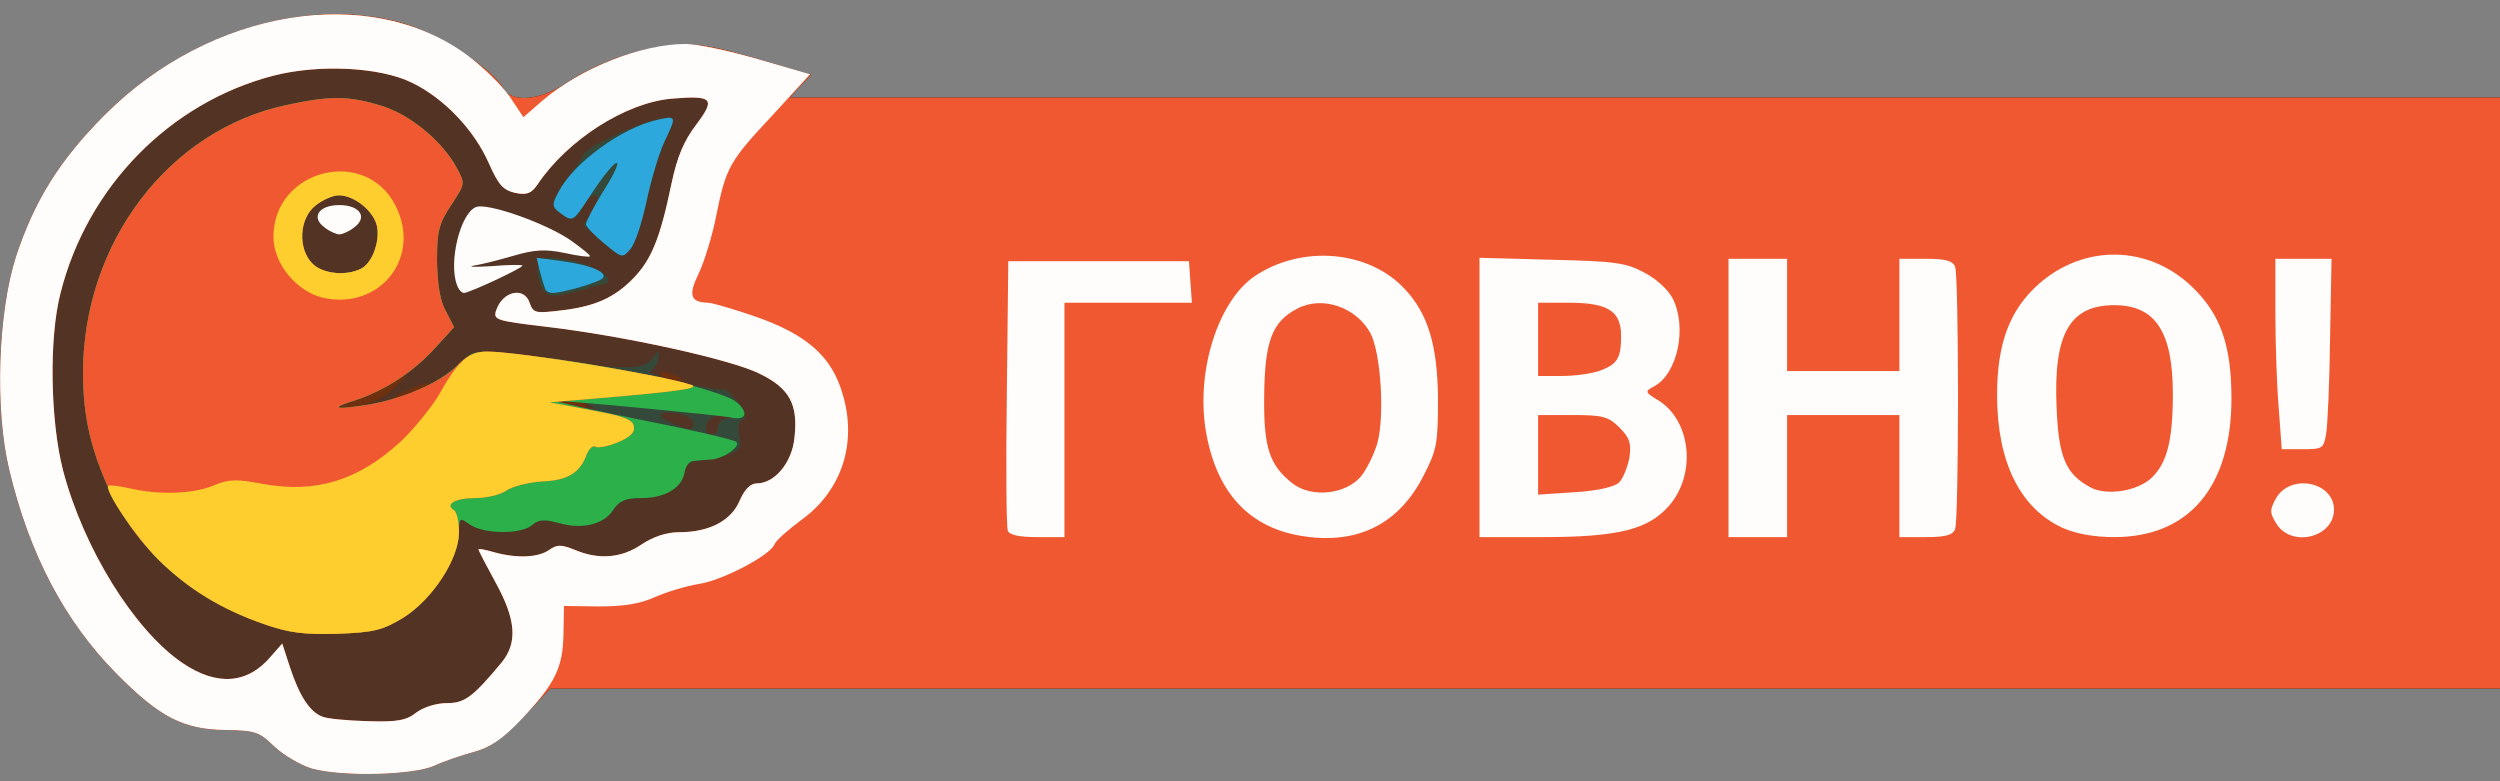 <!DOCTYPE svg PUBLIC "-//W3C//DTD SVG 20010904//EN" "http://www.w3.org/TR/2001/REC-SVG-20010904/DTD/svg10.dtd">
<svg version="1.0" xmlns="http://www.w3.org/2000/svg" width="512px" height="160px" viewBox="0 0 5120 1600" preserveAspectRatio="xMidYMid meet">
<rect x="0" y="0" width="5120" height="1600" fill="#808080" stroke="none"/>
<g id="layer101" fill="#6f3010" stroke="none">
<path d="M639 1574 c-24 -7 -59 -28 -78 -46 -30 -29 -38 -32 -99 -33 -87 -1 -136 -27 -223 -115 -107 -108 -179 -246 -220 -418 -30 -125 -23 -322 14 -437 38 -115 90 -198 182 -290 171 -171 421 -246 618 -185 68 21 177 93 197 130 17 31 75 27 130 -10 62 -41 142 -70 215 -77 51 -5 81 0 174 27 l112 33 -22 23 -22 24 1751 0 1752 0 0 605 0 605 -1997 0 -1996 0 -56 59 c-43 45 -67 62 -101 71 -25 7 -61 19 -80 28 -45 20 -191 23 -251 6z"/>
</g>
<g id="layer102" fill="#533424" stroke="none">
<path d="M639 1574 c-24 -7 -59 -28 -78 -46 -30 -29 -38 -32 -99 -33 -87 -1 -136 -27 -223 -115 -107 -108 -179 -246 -220 -418 -30 -125 -23 -322 14 -437 38 -115 90 -198 182 -290 171 -171 421 -246 618 -185 68 21 177 93 197 130 17 31 75 27 130 -10 62 -41 142 -70 215 -77 51 -5 81 0 174 27 l112 33 -22 23 -22 24 1751 0 1752 0 0 605 0 605 -1997 0 -1996 0 -56 59 c-43 45 -67 62 -101 71 -25 7 -61 19 -80 28 -45 20 -191 23 -251 6z m164 -776 l32 -29 -50 24 c-27 13 -61 29 -75 35 -21 8 -18 9 18 5 29 -4 54 -16 75 -35z m397 32 c0 -5 -17 -9 -37 -9 -38 1 -38 1 -8 9 43 11 45 11 45 0z m-345 -31 c22 -10 29 -16 15 -13 -28 7 -80 33 -65 33 6 0 28 -9 50 -20z m530 -29 c-28 -12 -37 -12 -30 0 3 6 16 10 28 9 21 0 21 -1 2 -9z"/>
</g>
<g id="layer103" fill="#35493a" stroke="none">
<path d="M540 1278 c-144 -51 -254 -145 -314 -270 -40 -86 -56 -155 -56 -246 1 -266 176 -496 417 -547 88 -19 127 -19 192 1 59 17 126 72 156 127 18 33 18 33 -11 77 -25 38 -29 53 -29 114 1 48 6 82 18 103 l17 33 -41 45 c-44 48 -102 85 -162 105 -52 16 -43 20 26 9 72 -12 155 -48 186 -83 29 -31 52 -32 200 -9 138 21 178 21 197 -3 14 -18 14 -18 12 1 -2 11 -9 22 -17 26 -13 5 137 42 151 36 3 -1 16 11 29 26 17 22 19 31 9 37 -8 5 -10 17 -6 34 5 22 2 28 -20 36 -15 6 -41 12 -58 13 -23 2 -32 8 -34 25 -5 31 -40 52 -88 52 -33 0 -45 5 -58 24 -19 30 -63 41 -112 27 -30 -8 -41 -7 -54 4 -22 20 -100 19 -128 -1 -21 -15 -22 -14 -22 18 0 52 -56 137 -114 173 -43 26 -60 30 -135 33 -69 2 -99 -2 -151 -20z m930 -402 c0 -8 8 -17 18 -19 11 -3 8 -5 -9 -6 -19 -1 -28 5 -32 19 -3 13 0 20 9 20 8 0 14 -6 14 -14z m-50 -10 c0 -15 -48 -28 -65 -18 -5 3 4 12 20 18 39 17 45 17 45 0z m-210 -36 c-8 -5 -31 -9 -50 -9 l-35 1 30 8 c17 4 39 8 50 9 16 1 17 -1 5 -9z m-470 -280 c25 -13 41 -65 30 -94 -11 -29 -47 -56 -76 -56 -12 0 -33 9 -48 21 -33 26 -37 88 -6 119 21 21 69 26 100 10z"/>
<path d="M1115 597 c-12 -15 -18 -45 -11 -62 6 -16 88 -2 124 21 26 17 25 23 -5 29 -10 2 -18 4 -18 5 0 1 -7 3 -15 5 -8 1 -26 6 -40 9 -15 3 -29 1 -35 -7z"/>
<path d="M1235 496 l-40 -34 18 -31 c14 -25 15 -31 4 -31 -8 0 -19 11 -25 25 -13 28 -20 30 -45 11 -16 -12 -17 -18 -7 -38 7 -13 19 -31 28 -41 8 -9 20 -27 26 -39 13 -25 168 -89 182 -75 3 3 -4 24 -15 48 -11 24 -28 79 -37 122 -9 42 -23 86 -33 97 -16 20 -17 19 -56 -14z"/>
</g>
<g id="layer104" fill="#2cb14a" stroke="none">
<path d="M540 1278 c-144 -51 -254 -145 -314 -270 -40 -86 -56 -155 -56 -246 1 -266 176 -496 417 -547 88 -19 127 -19 192 1 59 17 126 72 156 127 18 33 18 33 -11 77 -25 38 -29 53 -29 114 1 48 6 82 18 103 l17 33 -41 45 c-44 48 -102 85 -162 105 -52 16 -43 20 25 9 74 -12 145 -43 185 -81 32 -30 33 -31 105 -24 184 17 435 71 468 101 24 21 17 37 -13 30 -24 -5 -340 -35 -360 -34 -6 0 73 18 176 39 103 20 191 41 195 45 10 9 -27 35 -52 36 -12 1 -28 2 -36 3 -8 0 -16 11 -18 23 -5 32 -40 53 -88 53 -33 0 -45 5 -58 24 -19 30 -63 41 -112 27 -30 -8 -41 -7 -54 4 -22 20 -100 19 -128 -1 -21 -15 -22 -14 -22 18 0 52 -56 137 -114 173 -43 26 -60 30 -135 33 -69 2 -99 -2 -151 -20z m200 -728 c25 -13 41 -65 30 -94 -11 -29 -47 -56 -76 -56 -12 0 -33 9 -48 21 -33 26 -37 88 -6 119 21 21 69 26 100 10z"/>
</g>
<g id="layer105" fill="#ef5830" stroke="none">
<path d="M639 1574 c-24 -7 -59 -28 -78 -46 -30 -29 -38 -32 -99 -33 -87 -1 -136 -27 -223 -115 -107 -108 -179 -246 -220 -418 -30 -125 -23 -322 14 -437 38 -115 90 -198 182 -290 171 -171 421 -246 618 -185 68 21 177 93 197 130 17 31 75 27 130 -10 62 -41 142 -70 215 -77 51 -5 81 0 174 27 l112 33 -22 23 -22 24 1751 0 1752 0 0 605 0 605 -1997 0 -1996 0 -56 59 c-43 45 -67 62 -101 71 -25 7 -61 19 -80 28 -45 20 -191 23 -251 6z m214 -115 c15 -11 41 -19 62 -19 37 0 53 -12 113 -84 32 -40 29 -87 -13 -163 -19 -35 -35 -65 -35 -68 0 -2 15 1 32 6 47 13 91 11 113 -5 16 -11 24 -11 52 0 49 21 96 17 137 -11 24 -16 51 -25 77 -25 62 0 107 -24 124 -65 10 -23 22 -35 35 -35 36 0 72 -42 77 -93 8 -69 -10 -102 -72 -132 -59 -29 -276 -77 -438 -96 -101 -12 -107 -14 -101 -33 13 -40 58 -50 69 -15 7 20 12 21 62 15 71 -8 111 -26 150 -66 37 -38 55 -82 78 -193 12 -57 26 -89 51 -122 40 -53 34 -60 -50 -53 -94 8 -214 84 -276 177 -12 17 -21 21 -45 16 -25 -6 -34 -16 -54 -61 -30 -68 -91 -132 -156 -164 -66 -33 -192 -39 -285 -15 -212 55 -381 227 -436 445 -24 92 -21 262 5 363 42 160 146 328 245 395 71 48 134 43 182 -15 l22 -25 16 49 c19 58 41 92 67 101 10 4 52 8 93 9 61 2 79 -2 99 -18z"/>
<path d="M540 1278 c-144 -51 -254 -145 -314 -270 -40 -86 -56 -155 -56 -246 1 -266 176 -496 417 -547 88 -19 127 -19 192 1 59 17 126 72 156 127 18 33 18 33 -11 77 -25 38 -29 53 -29 114 1 48 6 82 18 103 l17 33 -41 45 c-44 48 -102 85 -162 105 -52 16 -43 20 26 9 72 -12 155 -48 186 -83 17 -18 35 -26 59 -26 62 0 358 48 417 68 22 7 -28 14 -195 28 l-95 8 85 16 c66 12 86 19 88 33 3 12 -7 22 -33 33 -20 8 -40 12 -45 9 -6 -4 -14 4 -19 17 -14 37 -39 52 -92 54 -27 2 -59 10 -71 18 -12 9 -41 16 -65 16 -41 0 -63 13 -43 25 5 3 10 23 10 44 0 56 -54 138 -114 176 -43 26 -60 30 -135 33 -69 2 -99 -2 -151 -20z m200 -728 c25 -13 41 -65 30 -94 -11 -29 -47 -56 -76 -56 -12 0 -33 9 -48 21 -33 26 -37 88 -6 119 21 21 69 26 100 10z"/>
</g>
<g id="layer106" fill="#2ca8dd" stroke="none">
<path d="M1117 593 c-2 -5 -7 -21 -11 -36 l-7 -29 53 7 c58 8 91 22 83 34 -4 8 -82 31 -104 31 -5 0 -12 -3 -14 -7z"/>
<path d="M1238 499 c-21 -17 -38 -35 -38 -40 0 -5 18 -40 41 -76 46 -76 18 -60 -33 19 -35 53 -35 53 -61 34 -17 -13 -17 -17 -3 -43 31 -60 130 -132 204 -148 38 -8 38 -8 12 47 -11 24 -27 78 -36 121 -9 42 -23 86 -33 97 -16 19 -17 19 -53 -11z"/>
</g>
<g id="layer107" fill="#fece2f" stroke="none">
<path d="M540 1278 c-89 -31 -155 -72 -216 -132 -47 -48 -111 -142 -102 -151 2 -2 21 0 43 5 60 14 131 12 173 -6 31 -13 47 -13 100 -3 109 20 196 -7 283 -87 28 -27 62 -69 77 -94 40 -71 61 -90 100 -90 62 0 358 48 417 68 22 7 -28 14 -195 28 l-95 8 85 16 c66 12 86 19 88 33 3 12 -7 22 -33 33 -20 8 -40 12 -45 9 -6 -4 -14 4 -19 17 -14 37 -39 52 -92 54 -27 2 -59 10 -71 18 -12 9 -41 16 -65 16 -41 0 -63 13 -43 25 5 3 10 23 10 44 0 56 -54 138 -114 176 -43 26 -60 30 -135 33 -69 2 -99 -2 -151 -20z"/>
<path d="M662 610 c-55 -13 -102 -70 -102 -125 0 -138 188 -186 250 -64 54 106 -31 214 -148 189z m78 -60 c25 -13 41 -65 30 -94 -11 -29 -47 -56 -76 -56 -12 0 -33 9 -48 21 -33 26 -37 88 -6 119 21 21 69 26 100 10z"/>
</g>
<g id="layer108" fill="#fffdfb" stroke="none">
<path d="M639 1574 c-24 -7 -59 -28 -78 -46 -30 -29 -38 -32 -99 -33 -87 -1 -136 -27 -223 -115 -107 -108 -179 -246 -220 -418 -30 -125 -23 -322 14 -437 38 -115 90 -198 182 -290 217 -217 541 -270 742 -122 32 24 71 62 87 85 l28 42 39 -34 c79 -67 202 -116 294 -116 22 0 88 14 147 31 l107 31 -75 82 c-90 96 -97 108 -117 207 -8 42 -25 96 -36 119 -22 45 -17 59 19 60 8 0 53 13 99 29 105 37 155 82 177 159 30 101 -3 198 -85 257 -27 20 -52 42 -55 50 -8 22 -107 74 -155 81 -25 4 -65 16 -90 27 -31 14 -65 19 -115 19 l-71 -1 -1 57 c-1 69 -17 102 -86 175 -39 41 -64 58 -98 67 -25 7 -61 19 -80 28 -45 20 -191 23 -251 6z m214 -115 c15 -11 41 -19 62 -19 37 0 53 -12 113 -84 32 -40 29 -87 -13 -163 -19 -35 -35 -65 -35 -68 0 -2 15 1 32 6 47 13 91 11 113 -5 16 -11 24 -11 52 0 49 21 96 17 137 -11 24 -16 51 -25 77 -25 62 0 107 -24 124 -65 10 -23 22 -35 35 -35 36 0 72 -42 77 -93 8 -69 -10 -102 -72 -132 -59 -29 -276 -77 -438 -96 -101 -12 -107 -14 -101 -33 13 -40 58 -50 69 -15 7 20 12 21 62 15 71 -8 111 -26 150 -66 37 -38 55 -82 78 -193 12 -57 26 -89 51 -122 40 -53 34 -60 -50 -53 -94 8 -214 84 -276 177 -12 17 -21 21 -45 16 -25 -6 -34 -16 -54 -61 -30 -68 -91 -132 -156 -164 -66 -33 -192 -39 -285 -15 -212 55 -381 227 -436 445 -24 92 -21 262 5 363 42 160 146 328 245 395 71 48 134 43 182 -15 l22 -25 16 49 c19 58 41 92 67 101 10 4 52 8 93 9 61 2 79 -2 99 -18z"/>
<path d="M936 584 c-18 -47 7 -148 39 -160 23 -9 140 32 192 67 24 17 43 32 41 34 -2 2 -25 -1 -52 -7 -39 -8 -61 -7 -105 6 -31 9 -67 18 -81 20 -14 3 3 3 38 1 34 -3 62 -3 62 -1 0 5 -109 56 -120 56 -4 0 -11 -7 -14 -16z"/>
<path d="M665 466 c-29 -21 -12 -46 30 -46 42 0 59 25 30 46 -10 8 -24 14 -30 14 -6 0 -20 -6 -30 -14z"/>
<path d="M2675 1099 c-115 -15 -185 -89 -206 -220 -19 -121 26 -262 100 -313 96 -65 234 -54 308 26 48 51 67 116 68 224 0 92 -2 105 -30 159 -49 96 -131 139 -240 124z m112 -123 c12 -15 27 -45 34 -69 15 -56 7 -183 -14 -224 -29 -54 -99 -78 -150 -51 -52 27 -67 66 -68 182 -1 103 11 139 58 176 39 30 108 23 140 -14z"/>
<path d="M2064 1087 c-3 -8 -4 -135 -2 -283 l3 -269 185 0 185 0 3 43 3 42 -130 0 -131 0 0 240 0 240 -55 0 c-37 0 -57 -4 -61 -13z"/>
<path d="M3030 814 l0 -286 148 4 c129 3 152 6 189 26 24 12 49 35 58 52 31 59 11 155 -37 181 -20 11 -20 12 10 30 66 43 76 151 20 215 -43 49 -105 64 -260 64 l-128 0 0 -286z m286 174 c8 -8 17 -31 21 -50 4 -30 1 -41 -20 -62 -23 -23 -34 -26 -97 -26 l-70 0 0 81 0 82 76 -5 c47 -3 81 -11 90 -20z m-39 -229 c35 -13 43 -25 43 -71 0 -51 -27 -68 -107 -68 l-63 0 0 75 0 75 49 0 c27 0 62 -5 78 -11z"/>
<path d="M3540 815 l0 -285 60 0 60 0 0 115 0 115 115 0 115 0 0 -115 0 -115 54 0 c40 0 55 4 60 16 8 20 8 518 0 538 -5 12 -20 16 -60 16 l-54 0 0 -125 0 -125 -115 0 -115 0 0 125 0 125 -60 0 -60 0 0 -285z"/>
<path d="M4224 1081 c-87 -40 -134 -135 -134 -272 0 -106 26 -175 86 -228 94 -82 225 -79 314 7 58 56 80 120 80 228 0 181 -87 284 -240 284 -42 0 -79 -7 -106 -19z m182 -102 c32 -30 44 -77 44 -172 0 -128 -36 -182 -120 -182 -92 0 -125 60 -118 211 4 101 19 135 69 162 33 18 96 8 125 -19z"/>
<path d="M4663 1074 c-15 -24 -15 -29 -2 -53 29 -52 119 -35 119 23 0 56 -85 78 -117 30z"/>
<path d="M4667 838 c-4 -46 -7 -134 -7 -195 l0 -113 58 0 57 0 -3 162 c-1 90 -5 178 -8 196 -5 30 -7 32 -48 32 l-43 0 -6 -82z"/>
</g>


</svg>